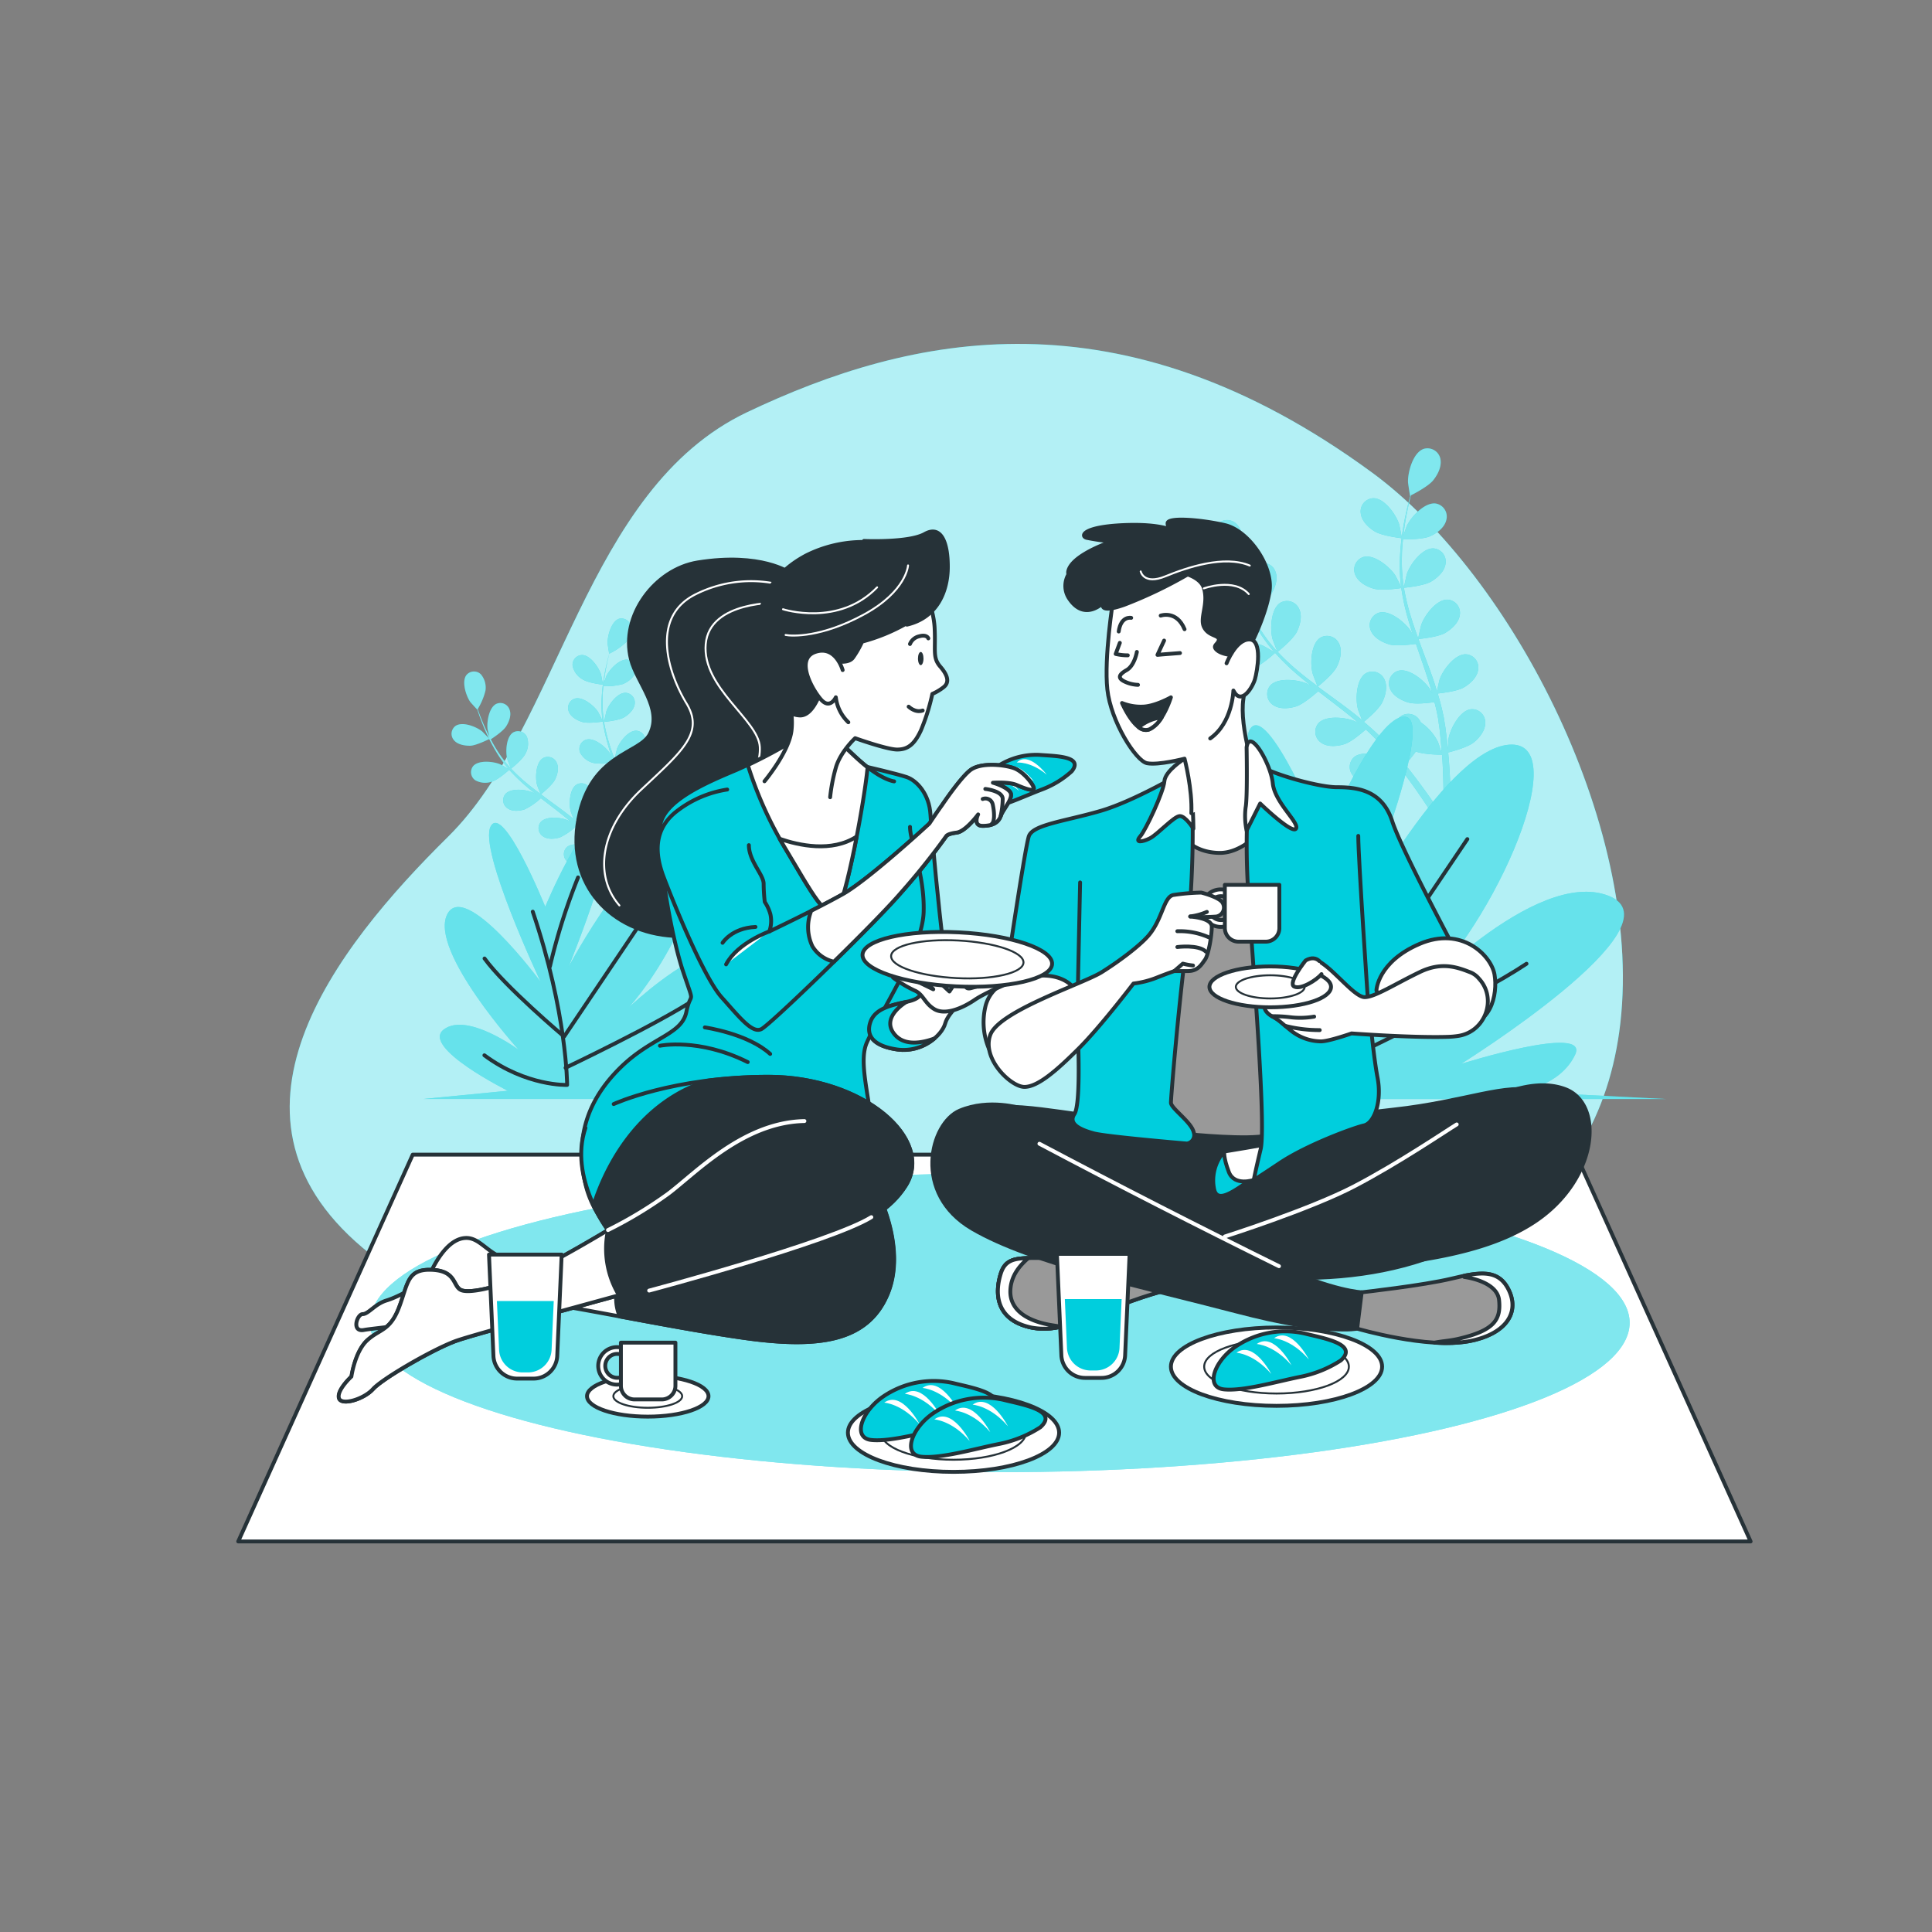 <svg xmlns="http://www.w3.org/2000/svg" xmlns:xlink="http://www.w3.org/1999/xlink" viewBox="0 0 500 500"><rect x="0" y="0" width="500" height="500" fill="#808080" stroke="none"/><defs><clipPath id="freepik--clip-path--inject-49"><path d="M305.38,293.31s13.52,1.47,20.28.88,12.34-2.06,14.4-3.82-.3-72.58-.3-76.4-6.46-10.28-10.28-13.22-18.22-4.7-25.27,1.17-8.52,23.81-8.52,44.67-3.23,40.84-1.47,43.19S305.38,293.31,305.38,293.31Z" style="fill:#fff;stroke:#263238;stroke-linecap:round;stroke-linejoin:round"></path></clipPath><clipPath id="freepik--clip-path-2--inject-49"><path d="M277.47,325.34c-11.75.88-16.75-1.47-18.51,4.41s-.59,12,7.93,13.81S283.58,339.41,298,335c2.81-.86,5.12-1.46,7.18-1.9-2.65-3.26-3.65-8.05-4-10.51C291.73,324.19,283.89,324.86,277.47,325.34Z" style="fill:#fff;stroke:#263238;stroke-linecap:round;stroke-linejoin:round"></path></clipPath><clipPath id="freepik--clip-path-3--inject-49"><path d="M352.4,334.45s15.87-1.77,23.21-3.53,12.34-2.64,15,3.23-1.18,11.17-10.29,12.93c-10.92,2.12-29.09-3.23-29.09-3.23Z" style="fill:#fff;stroke:#263238;stroke-linecap:round;stroke-linejoin:round"></path></clipPath></defs><g id="freepik--background-simple--inject-49"><path d="M419.05,267.13c7.2-51.59-27.7-118.22-63.88-144.77-65.32-47.94-119.59-35.74-161.8-15.69S145.14,187.73,116,216.5s-64.31,73.22-20.1,108.09,98.49,7.84,144.72,3.48S348.13,339.41,381.3,322C404.46,309.8,415.86,289.93,419.05,267.13Z" style="fill:#00CEDD"></path><path d="M419.05,267.13c7.2-51.59-27.7-118.22-63.88-144.77-65.32-47.94-119.59-35.74-161.8-15.69S145.14,187.73,116,216.5s-64.31,73.22-20.1,108.09,98.49,7.84,144.72,3.48S348.13,339.41,381.3,322C404.46,309.8,415.86,289.93,419.05,267.13Z" style="fill:#fff;opacity:0.7"></path></g><g id="freepik--Blanket--inject-49"><polygon points="453.06 398.93 61.65 398.93 106.81 298.82 407.9 298.82 453.06 398.93" style="fill:#fff;stroke:#263238;stroke-linecap:round;stroke-linejoin:round"></polygon></g><g id="freepik--Shadow--inject-49"><ellipse cx="258.76" cy="342.33" rx="162.99" ry="38.67" style="fill:#00CEDD"></ellipse><ellipse cx="258.76" cy="342.33" rx="162.99" ry="38.67" style="fill:#fff;opacity:0.5"></ellipse></g><g id="freepik--Plants--inject-49"><path d="M362.8,139.29c.05,0-.64-3.43-.71-3.64-.79-2.45-3.76-6.72-6.65-6.71a3.41,3.41,0,0,0-3.28,3.88c.21,2,2,3.75,3.67,4.74C357.77,138.73,362.8,139.29,362.8,139.29Z" style="fill:#00CEDD"></path><path d="M368.39,116.19c-2.72,1-4.07,6-4,8.57,0,.23.52,3.69.57,3.67l0,0c-.22.79-.45,1.64-.67,2.58-.41,1.72-.86,3.68-1.2,5.85a60.08,60.08,0,0,0-.76,7,45.09,45.09,0,0,0,.26,7.9.36.36,0,0,1,0,.1c-.35-.77-1.42-2.88-1.52-3-1.41-2.15-5.41-5.48-8.19-4.72a3.42,3.42,0,0,0-2.14,4.61c.74,1.9,2.95,3.08,4.8,3.61,2.09.59,6.74-.11,7.11-.17a59.79,59.79,0,0,0,1.71,7.88c.43,1.51.9,3,1.4,4.52-.33-.66-.63-1.24-.68-1.32-1.41-2.15-5.41-5.48-8.19-4.71a3.41,3.41,0,0,0-2.14,4.6c.74,1.9,3,3.09,4.8,3.61s5.85,0,6.9-.13c.2.57.39,1.15.59,1.72.95,2.76,1.91,5.5,2.77,8.22.31,1,.57,1.92.84,2.87-.29-.58-.54-1.06-.59-1.13-1.41-2.16-5.41-5.49-8.19-4.72a3.42,3.42,0,0,0-2.14,4.61c.74,1.89,2.95,3.08,4.8,3.61s5.46.06,6.71-.11c.25,1,.5,2,.69,2.94.12.66.27,1.29.35,2s.19,1.32.28,2c.13,1.26.27,2.56.37,3.8.07.85.13,1.67.18,2.5-.29-1-.9-2.83-1-3a13.27,13.27,0,0,0-4.41-5,4.28,4.28,0,0,0-.37-.66,3.42,3.42,0,0,0-5-.78c-2.18,1.88-1.64,7.06-.63,9.43.06.14.87,1.58,1.4,2.49-.4-.49-.77-1-1.18-1.45-.8-1-1.63-1.94-2.51-3l-1.36-1.47c-.44-.5-1-1-1.45-1.46-1.16-1.11-2.38-2.19-3.64-3.24.86-.7,3.87-3.25,4.74-5s1.48-4.15.58-6a3.43,3.43,0,0,0-4.85-1.53c-2.44,1.53-2.68,6.73-2,9.22,0,.16.7,1.9,1.07,2.85-.76-.63-1.51-1.26-2.3-1.87-2.28-1.77-4.64-3.48-7-5.2-.72-.52-1.43-1.06-2.15-1.59.31-.24,3.95-3.19,4.92-5.12.86-1.72,1.48-4.15.58-6a3.42,3.42,0,0,0-4.84-1.53c-2.44,1.53-2.69,6.73-2,9.22,0,.19,1,2.69,1.26,3.32-1.57-1.17-3.12-2.35-4.61-3.58a60.4,60.4,0,0,1-5.7-5.31c.14-.11,3.95-3.17,4.95-5.15.86-1.72,1.48-4.15.58-6a3.42,3.42,0,0,0-4.84-1.54c-2.45,1.53-2.69,6.73-2.06,9.22,0,.17.76,2.08,1.13,3l-.14.09A43.85,43.85,0,0,1,325.6,162c-.77-1.21-1.43-2.42-2.06-3.61.77-.5,4.26-2.8,5.35-4.49s1.93-4,1.23-5.87a3.41,3.41,0,0,0-4.64-2.06c-2.6,1.25-3.41,6.39-3.05,8.94,0,.14.37,1.53.64,2.54-.27-.54-.57-1.1-.82-1.62-.95-2-1.69-3.82-2.34-5.47-.36-.94-.67-1.8-1-2.61.5-.88,2.47-4.45,2.66-6.41s-.12-4.41-1.61-5.78a3.42,3.42,0,0,0-5.07.31c-1.73,2.31-.08,7.24,1.41,9.34.12.19,2.46,2.79,2.49,2.75l0-.06c.26.78.54,1.62.86,2.52.62,1.67,1.33,3.55,2.23,5.54a64.16,64.16,0,0,0,3.24,6.29,44.51,44.51,0,0,0,4.59,6.45l.06.06c-.72-.44-2.77-1.61-2.94-1.68-2.36-1-7.53-1.59-9.43.58a3.41,3.41,0,0,0,.76,5c1.66,1.18,4.16,1,6,.37,2.07-.66,5.56-3.81,5.84-4.06a59.12,59.12,0,0,0,5.77,5.62c1.19,1,2.42,2,3.66,3-.63-.36-1.2-.68-1.29-.72-2.37-1-7.53-1.59-9.43.58a3.42,3.42,0,0,0,.76,5c1.66,1.17,4.15.94,6,.36s4.89-3.22,5.68-3.92l1.44,1.11c2.32,1.78,4.63,3.53,6.85,5.33.78.63,1.53,1.28,2.28,1.93-.56-.32-1-.59-1.12-.62-2.36-1-7.53-1.59-9.43.58a3.41,3.41,0,0,0,.76,5c1.66,1.18,4.16.95,6,.37s4.6-3,5.54-3.8c.75.69,1.5,1.38,2.19,2.08.47.49,1,.92,1.38,1.44l1.32,1.49c.81,1,1.64,2,2.4,3,.54.68,1,1.33,1.53,2-.77-.64-2.3-1.86-2.44-2-2.19-1.36-7.21-2.71-9.41-.85a3.41,3.41,0,0,0,0,5.08c1.47,1.41,4,1.56,5.87,1.27,2.09-.33,5.88-2.8,6.35-3.11.83,1.09,1.62,2.16,2.35,3.17,2.55,3.53,4.54,6.56,5.9,8.69l.14.22,1.76-.85c-.09-.14-.18-.28-.28-.42-1.42-2.14-3.49-5.15-6.14-8.65-.84-1.11-1.75-2.28-2.7-3.47a40.38,40.38,0,0,0,2.74-3.39c2,.8,6.24.83,6.78.83.09,1.36.17,2.69.22,3.94.18,4.35.17,8,.12,10.5v.3l1.94-.94c0-2.52-.1-5.92-.36-10-.08-1.38-.2-2.86-.34-4.38.54-.13,4.93-1.26,6.59-2.58,1.5-1.2,3.08-3.15,3-5.18a3.4,3.4,0,0,0-3.75-3.42c-2.86.36-5.26,5-5.73,7.51,0,.15-.15,1.8-.21,2.85-.05-.62-.1-1.22-.17-1.86-.13-1.26-.29-2.52-.46-3.87-.11-.64-.22-1.3-.32-2s-.28-1.34-.41-2c-.35-1.57-.78-3.14-1.24-4.71,1.1-.12,5-.58,6.69-1.54s3.52-2.64,3.77-4.66a3.41,3.41,0,0,0-3.19-3.95c-2.88-.07-6,4.13-6.8,6.56-.05.15-.46,2-.67,3-.29-.94-.57-1.89-.89-2.83-.93-2.73-2-5.46-3-8.19-.31-.83-.61-1.67-.91-2.51.39,0,5.05-.48,6.93-1.56,1.67-1,3.52-2.64,3.78-4.66a3.41,3.41,0,0,0-3.19-3.95c-2.89-.07-6,4.13-6.8,6.56-.07.18-.66,2.79-.78,3.46-.66-1.84-1.31-3.68-1.87-5.53a59.43,59.43,0,0,1-1.83-7.57c.18,0,5-.46,7-1.57,1.67-1,3.53-2.64,3.78-4.66a3.41,3.41,0,0,0-3.19-3.95c-2.88-.07-6,4.13-6.8,6.56-.06.16-.51,2.14-.7,3.09h-.17a43.79,43.79,0,0,1-.43-7.83c0-1.44.14-2.81.27-4.15.92,0,5.1,0,6.94-.79s3.79-2.24,4.27-4.22a3.42,3.42,0,0,0-2.74-4.28c-2.86-.38-6.37,3.45-7.48,5.78-.06.12-.53,1.47-.86,2.46.07-.6.13-1.22.21-1.8.29-2.16.69-4.12,1.06-5.85.22-1,.43-1.87.64-2.7.91-.46,4.52-2.35,5.76-3.88s2.34-3.74,1.85-5.71A3.41,3.41,0,0,0,368.39,116.19Z" style="fill:#00CEDD"></path><path d="M316.26,160.64c2.25-.09,6.76-2.4,6.76-2.4s-2.42-2.51-2.6-2.65c-2-1.6-6.85-3.52-9.25-1.93a3.42,3.42,0,0,0-.59,5.05C311.87,160.28,314.34,160.72,316.26,160.64Z" style="fill:#00CEDD"></path><g style="opacity:0.5"><path d="M362.8,139.29c.05,0-.64-3.43-.71-3.64-.79-2.45-3.76-6.72-6.65-6.71a3.41,3.41,0,0,0-3.28,3.88c.21,2,2,3.75,3.67,4.74C357.77,138.73,362.8,139.29,362.8,139.29Z" style="fill:#fff"></path><path d="M368.39,116.19c-2.72,1-4.07,6-4,8.57,0,.23.52,3.69.57,3.67l0,0c-.22.79-.45,1.64-.67,2.58-.41,1.72-.86,3.68-1.2,5.85a60.08,60.08,0,0,0-.76,7,45.09,45.09,0,0,0,.26,7.9.36.36,0,0,1,0,.1c-.35-.77-1.42-2.88-1.52-3-1.41-2.15-5.41-5.48-8.19-4.72a3.42,3.42,0,0,0-2.14,4.61c.74,1.9,2.95,3.08,4.8,3.61,2.09.59,6.74-.11,7.11-.17a59.79,59.79,0,0,0,1.71,7.88c.43,1.51.9,3,1.4,4.52-.33-.66-.63-1.24-.68-1.32-1.41-2.15-5.41-5.48-8.19-4.71a3.41,3.41,0,0,0-2.14,4.6c.74,1.9,3,3.09,4.8,3.61s5.85,0,6.9-.13c.2.57.39,1.15.59,1.72.95,2.76,1.91,5.5,2.77,8.22.31,1,.57,1.92.84,2.87-.29-.58-.54-1.06-.59-1.13-1.41-2.16-5.41-5.49-8.19-4.72a3.42,3.42,0,0,0-2.14,4.61c.74,1.89,2.95,3.08,4.8,3.61s5.46.06,6.71-.11c.25,1,.5,2,.69,2.94.12.66.27,1.29.35,2s.19,1.32.28,2c.13,1.26.27,2.56.37,3.8.07.85.13,1.67.18,2.5-.29-1-.9-2.83-1-3a13.27,13.27,0,0,0-4.41-5,4.28,4.28,0,0,0-.37-.66,3.42,3.42,0,0,0-5-.78c-2.18,1.88-1.64,7.06-.63,9.43.06.14.87,1.58,1.4,2.49-.4-.49-.77-1-1.18-1.45-.8-1-1.63-1.94-2.51-3l-1.36-1.47c-.44-.5-1-1-1.45-1.46-1.16-1.11-2.38-2.19-3.64-3.24.86-.7,3.87-3.25,4.74-5s1.48-4.15.58-6a3.43,3.43,0,0,0-4.85-1.53c-2.44,1.53-2.68,6.73-2,9.22,0,.16.7,1.9,1.07,2.85-.76-.63-1.51-1.26-2.3-1.87-2.28-1.77-4.64-3.48-7-5.2-.72-.52-1.43-1.06-2.15-1.59.31-.24,3.95-3.19,4.92-5.12.86-1.72,1.48-4.15.58-6a3.42,3.42,0,0,0-4.84-1.53c-2.44,1.53-2.69,6.73-2,9.22,0,.19,1,2.69,1.26,3.32-1.57-1.17-3.12-2.35-4.61-3.58a60.4,60.4,0,0,1-5.7-5.31c.14-.11,3.95-3.17,4.95-5.15.86-1.72,1.48-4.15.58-6a3.42,3.42,0,0,0-4.84-1.54c-2.45,1.53-2.69,6.73-2.06,9.22,0,.17.76,2.08,1.13,3l-.14.09A43.85,43.85,0,0,1,325.6,162c-.77-1.21-1.43-2.42-2.06-3.61.77-.5,4.26-2.8,5.35-4.49s1.93-4,1.23-5.87a3.41,3.41,0,0,0-4.64-2.06c-2.6,1.25-3.41,6.39-3.05,8.94,0,.14.37,1.53.64,2.54-.27-.54-.57-1.1-.82-1.62-.95-2-1.69-3.82-2.34-5.47-.36-.94-.67-1.8-1-2.61.5-.88,2.47-4.45,2.66-6.41s-.12-4.41-1.61-5.78a3.42,3.42,0,0,0-5.07.31c-1.73,2.31-.08,7.24,1.41,9.34.12.19,2.46,2.79,2.49,2.75l0-.06c.26.78.54,1.62.86,2.52.62,1.67,1.33,3.55,2.23,5.54a64.16,64.16,0,0,0,3.24,6.29,44.51,44.51,0,0,0,4.59,6.45l.06.06c-.72-.44-2.77-1.61-2.94-1.68-2.36-1-7.53-1.59-9.43.58a3.41,3.41,0,0,0,.76,5c1.66,1.18,4.16,1,6,.37,2.07-.66,5.56-3.81,5.84-4.06a59.12,59.12,0,0,0,5.77,5.62c1.19,1,2.42,2,3.66,3-.63-.36-1.2-.68-1.29-.72-2.37-1-7.53-1.59-9.43.58a3.42,3.42,0,0,0,.76,5c1.66,1.17,4.15.94,6,.36s4.89-3.22,5.68-3.92l1.44,1.11c2.32,1.78,4.63,3.53,6.85,5.33.78.63,1.53,1.28,2.28,1.93-.56-.32-1-.59-1.12-.62-2.36-1-7.53-1.59-9.43.58a3.41,3.41,0,0,0,.76,5c1.66,1.18,4.16.95,6,.37s4.6-3,5.54-3.8c.75.69,1.5,1.38,2.19,2.08.47.49,1,.92,1.38,1.44l1.32,1.49c.81,1,1.64,2,2.4,3,.54.68,1,1.33,1.53,2-.77-.64-2.3-1.86-2.44-2-2.19-1.36-7.21-2.71-9.41-.85a3.41,3.41,0,0,0,0,5.08c1.47,1.41,4,1.56,5.87,1.27,2.09-.33,5.88-2.8,6.35-3.11.83,1.09,1.62,2.16,2.35,3.17,2.55,3.53,4.54,6.56,5.9,8.69l.14.22,1.76-.85c-.09-.14-.18-.28-.28-.42-1.42-2.14-3.49-5.15-6.14-8.65-.84-1.11-1.75-2.28-2.7-3.47a40.38,40.38,0,0,0,2.74-3.39c2,.8,6.24.83,6.78.83.09,1.36.17,2.69.22,3.94.18,4.35.17,8,.12,10.5v.3l1.94-.94c0-2.52-.1-5.92-.36-10-.08-1.38-.2-2.86-.34-4.38.54-.13,4.93-1.26,6.59-2.58,1.5-1.2,3.08-3.15,3-5.18a3.4,3.4,0,0,0-3.75-3.42c-2.86.36-5.26,5-5.73,7.51,0,.15-.15,1.8-.21,2.85-.05-.62-.1-1.22-.17-1.86-.13-1.26-.29-2.52-.46-3.87-.11-.64-.22-1.3-.32-2s-.28-1.34-.41-2c-.35-1.57-.78-3.14-1.24-4.71,1.1-.12,5-.58,6.69-1.54s3.52-2.64,3.77-4.66a3.41,3.41,0,0,0-3.19-3.95c-2.88-.07-6,4.13-6.8,6.56-.05.15-.46,2-.67,3-.29-.94-.57-1.89-.89-2.83-.93-2.73-2-5.46-3-8.19-.31-.83-.61-1.67-.91-2.51.39,0,5.05-.48,6.93-1.56,1.67-1,3.52-2.64,3.78-4.66a3.41,3.41,0,0,0-3.19-3.95c-2.89-.07-6,4.13-6.8,6.56-.07.18-.66,2.79-.78,3.46-.66-1.84-1.31-3.68-1.87-5.53a59.43,59.43,0,0,1-1.83-7.57c.18,0,5-.46,7-1.57,1.67-1,3.53-2.64,3.78-4.66a3.41,3.41,0,0,0-3.19-3.95c-2.88-.07-6,4.13-6.8,6.56-.06.16-.51,2.14-.7,3.09h-.17a43.79,43.79,0,0,1-.43-7.83c0-1.44.14-2.81.27-4.15.92,0,5.1,0,6.94-.79s3.79-2.24,4.27-4.22a3.42,3.42,0,0,0-2.74-4.28c-2.86-.38-6.37,3.45-7.48,5.78-.06.12-.53,1.47-.86,2.46.07-.6.13-1.22.21-1.8.29-2.16.69-4.12,1.06-5.85.22-1,.43-1.87.64-2.7.91-.46,4.52-2.35,5.76-3.88s2.34-3.74,1.85-5.71A3.41,3.41,0,0,0,368.39,116.19Z" style="fill:#fff"></path><path d="M316.26,160.64c2.25-.09,6.76-2.4,6.76-2.4s-2.42-2.51-2.6-2.65c-2-1.6-6.85-3.52-9.25-1.93a3.42,3.42,0,0,0-.59,5.05C311.87,160.28,314.34,160.72,316.26,160.64Z" style="fill:#fff"></path></g><path d="M342.57,217.06s13.67-33,21.33-31.52-13.13,52.54-13.13,52.54,24.06-45.38,40.47-45.38-6,50.16-26.8,66.88c0,0,32.81-35.35,51.95-27.71s-38.28,43.47-38.28,43.47,33.36-10.51,29.53-2.39-14.22,9.56-14.22,9.56l37.73,1.91H299.92l29.53-2.87S298.82,266.27,307,260.06s26.24,7.16,26.24,7.16-31.16-34.39-25.15-47.29,32.81,23.41,32.81,23.41-21.87-46.34-17.5-54.46S342.57,217.06,342.57,217.06Z" style="fill:#00CEDD"></path><path d="M342.57,217.06s13.67-33,21.33-31.52-13.13,52.54-13.13,52.54,24.06-45.38,40.47-45.38-6,50.16-26.8,66.88c0,0,32.81-35.35,51.95-27.71s-38.28,43.47-38.28,43.47,33.36-10.51,29.53-2.39-14.22,9.56-14.22,9.56l37.73,1.91H299.92l29.53-2.87S298.82,266.27,307,260.06s26.24,7.16,26.24,7.16-31.16-34.39-25.15-47.29,32.81,23.41,32.81,23.41-21.87-46.34-17.5-54.46S342.57,217.06,342.57,217.06Z" style="fill:#fff;opacity:0.4"></path><path d="M338.2,218.8c12,35.54,12,60.7,12,60.7s-14.22.54-29-10.39" style="fill:none;stroke:#263238;stroke-linecap:round;stroke-linejoin:round"></path><path d="M344.21,237.94a212.73,212.73,0,0,1,9.84-31.17" style="fill:none;stroke:#263238;stroke-linecap:round;stroke-linejoin:round"></path><path d="M379.75,217.16l-30.62,45.39s-20.78-17.5-27.89-27.34" style="fill:none;stroke:#263238;stroke-linecap:round;stroke-linejoin:round"></path><path d="M349.68,273.48s32.26-15.31,45.38-24.06" style="fill:none;stroke:#263238;stroke-linecap:round;stroke-linejoin:round"></path><path d="M156.06,177.21s-.47-2.54-.52-2.69c-.59-1.81-2.79-5-4.92-5a2.52,2.52,0,0,0-2.42,2.86,5.3,5.3,0,0,0,2.71,3.51C152.34,176.79,156.06,177.2,156.06,177.21Z" style="fill:#00CEDD"></path><path d="M160.19,160.14c-2,.72-3,4.43-2.94,6.33,0,.17.38,2.73.42,2.71l0,0c-.16.58-.33,1.21-.5,1.9-.3,1.28-.63,2.73-.88,4.32a44,44,0,0,0-.57,5.2,33.1,33.1,0,0,0,.2,5.84s0,.05,0,.07c-.26-.57-1.05-2.13-1.12-2.24-1-1.59-4-4.05-6-3.48a2.52,2.52,0,0,0-1.58,3.4c.54,1.4,2.18,2.28,3.54,2.67,1.54.44,5-.08,5.25-.13a45.62,45.62,0,0,0,1.27,5.82c.31,1.12.66,2.23,1,3.34-.24-.48-.46-.91-.5-1-1-1.59-4-4.05-6.05-3.48a2.52,2.52,0,0,0-1.58,3.4,5.31,5.31,0,0,0,3.54,2.67,17,17,0,0,0,5.11-.1c.14.42.28.85.43,1.27.7,2,1.41,4.06,2.05,6.07.22.71.42,1.42.62,2.12-.22-.43-.41-.78-.44-.84-1-1.59-4-4-6.05-3.48a2.52,2.52,0,0,0-1.58,3.4c.54,1.4,2.18,2.28,3.54,2.67a15.92,15.92,0,0,0,5-.08c.19.73.37,1.46.51,2.17.09.49.2,1,.26,1.45l.21,1.46c.09.93.2,1.89.27,2.8,0,.63.09,1.24.14,1.85-.22-.71-.67-2.09-.72-2.2a9.86,9.86,0,0,0-3.26-3.71,3.43,3.43,0,0,0-.28-.49,2.51,2.51,0,0,0-3.7-.57c-1.62,1.39-1.21,5.21-.47,7,0,.1.64,1.17,1,1.84-.29-.36-.56-.71-.86-1.07-.6-.73-1.21-1.43-1.86-2.2-.33-.35-.67-.71-1-1.08s-.72-.71-1.08-1.08c-.85-.82-1.75-1.61-2.68-2.39a16.76,16.76,0,0,0,3.49-3.67c.64-1.27,1.1-3.07.43-4.42a2.51,2.51,0,0,0-3.57-1.13c-1.81,1.13-2,5-1.52,6.81,0,.12.51,1.4.79,2.1-.56-.46-1.12-.93-1.7-1.38-1.69-1.3-3.43-2.56-5.17-3.83L140,205.56c.23-.18,2.92-2.36,3.63-3.79.64-1.27,1.1-3.06.43-4.41a2.51,2.51,0,0,0-3.57-1.13c-1.81,1.13-2,5-1.52,6.81,0,.14.73,2,.93,2.45-1.16-.86-2.31-1.74-3.4-2.64a45.37,45.37,0,0,1-4.22-3.92c.11-.09,2.93-2.35,3.66-3.81a5.28,5.28,0,0,0,.43-4.41,2.53,2.53,0,0,0-3.58-1.14c-1.8,1.13-2,5-1.52,6.82,0,.12.57,1.53.83,2.19l-.1.07a33.12,33.12,0,0,1-3.46-4.65c-.57-.9-1.06-1.79-1.52-2.67.57-.37,3.15-2.07,3.95-3.32s1.43-2.92.91-4.34a2.52,2.52,0,0,0-3.43-1.51c-1.92.92-2.52,4.72-2.26,6.6,0,.1.28,1.13.48,1.87-.2-.4-.42-.81-.6-1.19-.71-1.45-1.26-2.82-1.74-4-.26-.7-.49-1.33-.7-1.93a16.86,16.86,0,0,0,2-4.74,5.32,5.32,0,0,0-1.19-4.27,2.54,2.54,0,0,0-3.75.23c-1.27,1.71-.06,5.36,1,6.91.1.13,1.83,2.06,1.85,2l0,0c.19.58.39,1.2.63,1.87.46,1.23,1,2.61,1.65,4.09a44.92,44.92,0,0,0,2.4,4.64,31.74,31.74,0,0,0,3.38,4.76l.05.05c-.53-.32-2.05-1.19-2.17-1.24-1.75-.75-5.57-1.18-7,.43a2.52,2.52,0,0,0,.56,3.71,5.27,5.27,0,0,0,4.43.27c1.52-.49,4.1-2.81,4.31-3a45.29,45.29,0,0,0,4.26,4.15c.88.76,1.79,1.49,2.71,2.22-.47-.27-.89-.51-.95-.53-1.75-.75-5.57-1.18-7,.43a2.52,2.52,0,0,0,.56,3.71c1.22.87,3.07.7,4.42.27a16.65,16.65,0,0,0,4.2-2.9l1.07.82c1.7,1.31,3.42,2.61,5.06,3.94.57.46,1.13.95,1.68,1.42-.42-.23-.77-.43-.83-.45-1.74-.76-5.56-1.18-7,.43a2.51,2.51,0,0,0,.56,3.71c1.22.87,3.07.7,4.42.27a16.19,16.19,0,0,0,4.1-2.81c.55.51,1.1,1,1.62,1.53.34.37.69.69,1,1.07l1,1.1c.59.73,1.21,1.47,1.77,2.19.4.5.76,1,1.13,1.46-.57-.47-1.7-1.37-1.8-1.43-1.62-1-5.33-2-7-.63a2.53,2.53,0,0,0,0,3.75,5.27,5.27,0,0,0,4.34.94c1.54-.24,4.34-2.07,4.69-2.3.61.81,1.2,1.6,1.74,2.35,1.88,2.6,3.35,4.84,4.35,6.42l.11.16,1.3-.63a3.37,3.37,0,0,0-.21-.31c-1.05-1.58-2.58-3.81-4.54-6.39-.61-.82-1.29-1.68-2-2.56a27.7,27.7,0,0,0,2-2.51,18.31,18.31,0,0,0,5,.61c.06,1,.12,2,.15,2.92.14,3.2.13,5.88.1,7.75a1.7,1.7,0,0,0,0,.22l1.43-.69c0-1.86-.07-4.38-.26-7.35-.06-1-.15-2.11-.25-3.24.4-.09,3.64-.93,4.86-1.9s2.28-2.33,2.24-3.83a2.52,2.52,0,0,0-2.77-2.53c-2.11.27-3.89,3.68-4.23,5.55,0,.11-.11,1.33-.16,2.1,0-.45-.08-.9-.13-1.37-.09-.93-.21-1.86-.34-2.85-.08-.48-.15-1-.23-1.46s-.21-1-.31-1.49c-.25-1.16-.57-2.32-.91-3.48a16.5,16.5,0,0,0,4.94-1.13,5.29,5.29,0,0,0,2.79-3.45,2.52,2.52,0,0,0-2.36-2.92c-2.13,0-4.39,3.05-5,4.85,0,.11-.35,1.45-.5,2.19-.21-.7-.42-1.39-.66-2.09-.68-2-1.44-4-2.19-6.05-.23-.62-.45-1.24-.67-1.85.29,0,3.73-.36,5.12-1.16,1.23-.71,2.6-2,2.79-3.44a2.52,2.52,0,0,0-2.36-2.92c-2.13,0-4.4,3.05-5,4.84,0,.14-.49,2.07-.57,2.56-.49-1.36-1-2.72-1.39-4.08a45.05,45.05,0,0,1-1.35-5.6c.14,0,3.73-.34,5.15-1.15,1.23-.71,2.61-2,2.79-3.45a2.52,2.52,0,0,0-2.35-2.92c-2.13-.05-4.4,3-5,4.85,0,.12-.37,1.58-.52,2.29h-.12a32.74,32.74,0,0,1-.32-5.78c0-1.06.1-2.08.2-3.07a17,17,0,0,0,5.13-.58c1.3-.57,2.8-1.66,3.15-3.12a2.52,2.52,0,0,0-2-3.16c-2.11-.28-4.71,2.55-5.53,4.27,0,.09-.39,1.09-.64,1.82.06-.44.1-.9.16-1.33.22-1.6.51-3,.78-4.33.17-.72.33-1.38.48-2a16.74,16.74,0,0,0,4.26-2.87,5.28,5.28,0,0,0,1.36-4.22A2.53,2.53,0,0,0,160.19,160.14Z" style="fill:#00CEDD"></path><path d="M121.68,193c1.66-.07,5-1.78,5-1.78s-1.79-1.85-1.92-1.95c-1.48-1.19-5-2.6-6.83-1.43a2.53,2.53,0,0,0-.44,3.73C118.43,192.71,120.26,193,121.68,193Z" style="fill:#00CEDD"></path><g style="opacity:0.5"><path d="M156.06,177.21s-.47-2.54-.52-2.69c-.59-1.81-2.79-5-4.92-5a2.52,2.52,0,0,0-2.42,2.86,5.3,5.3,0,0,0,2.71,3.51C152.34,176.79,156.06,177.2,156.06,177.21Z" style="fill:#fff"></path><path d="M160.19,160.14c-2,.72-3,4.43-2.94,6.33,0,.17.38,2.73.42,2.71l0,0c-.16.58-.33,1.21-.5,1.9-.3,1.28-.63,2.73-.88,4.32a44,44,0,0,0-.57,5.2,33.1,33.1,0,0,0,.2,5.84s0,.05,0,.07c-.26-.57-1.05-2.13-1.12-2.24-1-1.59-4-4.05-6-3.48a2.52,2.52,0,0,0-1.58,3.4c.54,1.4,2.18,2.28,3.54,2.67,1.54.44,5-.08,5.25-.13a45.62,45.62,0,0,0,1.27,5.82c.31,1.12.66,2.23,1,3.34-.24-.48-.46-.91-.5-1-1-1.59-4-4.05-6.05-3.48a2.52,2.52,0,0,0-1.58,3.4,5.31,5.31,0,0,0,3.54,2.67,17,17,0,0,0,5.11-.1c.14.42.28.85.43,1.27.7,2,1.41,4.06,2.05,6.07.22.71.42,1.42.62,2.12-.22-.43-.41-.78-.44-.84-1-1.59-4-4-6.05-3.48a2.52,2.52,0,0,0-1.58,3.4c.54,1.4,2.18,2.28,3.54,2.67a15.92,15.92,0,0,0,5-.08c.19.73.37,1.46.51,2.17.09.49.2,1,.26,1.45l.21,1.46c.09.93.2,1.89.27,2.8,0,.63.09,1.24.14,1.85-.22-.71-.67-2.09-.72-2.2a9.86,9.86,0,0,0-3.26-3.71,3.43,3.43,0,0,0-.28-.49,2.51,2.51,0,0,0-3.7-.57c-1.62,1.39-1.21,5.21-.47,7,0,.1.64,1.17,1,1.84-.29-.36-.56-.71-.86-1.07-.6-.73-1.21-1.43-1.86-2.2-.33-.35-.67-.71-1-1.08s-.72-.71-1.08-1.08c-.85-.82-1.75-1.61-2.68-2.39a16.76,16.76,0,0,0,3.49-3.67c.64-1.27,1.1-3.07.43-4.42a2.51,2.51,0,0,0-3.57-1.13c-1.81,1.13-2,5-1.52,6.81,0,.12.51,1.4.79,2.1-.56-.46-1.12-.93-1.7-1.38-1.69-1.3-3.43-2.56-5.17-3.83L140,205.56c.23-.18,2.92-2.36,3.63-3.79.64-1.27,1.1-3.06.43-4.41a2.51,2.51,0,0,0-3.57-1.13c-1.81,1.13-2,5-1.52,6.81,0,.14.73,2,.93,2.45-1.16-.86-2.31-1.74-3.4-2.64a45.37,45.37,0,0,1-4.22-3.92c.11-.09,2.93-2.35,3.66-3.81a5.28,5.28,0,0,0,.43-4.41,2.53,2.53,0,0,0-3.58-1.14c-1.8,1.13-2,5-1.52,6.82,0,.12.57,1.53.83,2.19l-.1.07a33.12,33.12,0,0,1-3.46-4.65c-.57-.9-1.06-1.79-1.52-2.67.57-.37,3.15-2.07,3.95-3.32s1.43-2.92.91-4.34a2.52,2.52,0,0,0-3.43-1.51c-1.92.92-2.52,4.72-2.26,6.6,0,.1.28,1.13.48,1.87-.2-.4-.42-.81-.6-1.19-.71-1.45-1.26-2.82-1.74-4-.26-.7-.49-1.33-.7-1.93a16.86,16.86,0,0,0,2-4.74,5.32,5.32,0,0,0-1.19-4.27,2.54,2.54,0,0,0-3.75.23c-1.27,1.71-.06,5.36,1,6.91.1.13,1.83,2.06,1.85,2l0,0c.19.58.39,1.2.63,1.87.46,1.23,1,2.61,1.65,4.09a44.92,44.92,0,0,0,2.4,4.64,31.74,31.74,0,0,0,3.38,4.76l.05.05c-.53-.32-2.05-1.19-2.17-1.24-1.75-.75-5.57-1.18-7,.43a2.52,2.52,0,0,0,.56,3.71,5.27,5.27,0,0,0,4.43.27c1.52-.49,4.1-2.81,4.31-3a45.29,45.29,0,0,0,4.26,4.15c.88.76,1.79,1.49,2.71,2.22-.47-.27-.89-.51-.95-.53-1.75-.75-5.57-1.18-7,.43a2.52,2.52,0,0,0,.56,3.71c1.22.87,3.07.7,4.42.27a16.65,16.65,0,0,0,4.2-2.9l1.07.82c1.7,1.31,3.42,2.61,5.06,3.94.57.46,1.13.95,1.68,1.42-.42-.23-.77-.43-.83-.45-1.74-.76-5.56-1.18-7,.43a2.51,2.51,0,0,0,.56,3.71c1.22.87,3.07.7,4.42.27a16.19,16.19,0,0,0,4.1-2.81c.55.51,1.1,1,1.62,1.53.34.37.69.69,1,1.07l1,1.1c.59.73,1.21,1.47,1.77,2.19.4.5.76,1,1.13,1.46-.57-.47-1.7-1.37-1.8-1.43-1.62-1-5.33-2-7-.63a2.53,2.53,0,0,0,0,3.75,5.27,5.27,0,0,0,4.34.94c1.54-.24,4.34-2.07,4.69-2.3.61.81,1.2,1.6,1.74,2.35,1.88,2.6,3.35,4.84,4.35,6.42l.11.16,1.3-.63a3.37,3.37,0,0,0-.21-.31c-1.05-1.58-2.58-3.81-4.54-6.39-.61-.82-1.29-1.68-2-2.56a27.7,27.7,0,0,0,2-2.51,18.31,18.31,0,0,0,5,.61c.06,1,.12,2,.15,2.92.14,3.2.13,5.88.1,7.75a1.7,1.7,0,0,0,0,.22l1.43-.69c0-1.86-.07-4.38-.26-7.35-.06-1-.15-2.11-.25-3.24.4-.09,3.64-.93,4.86-1.9s2.28-2.33,2.24-3.83a2.52,2.52,0,0,0-2.77-2.53c-2.11.27-3.89,3.68-4.23,5.55,0,.11-.11,1.33-.16,2.1,0-.45-.08-.9-.13-1.37-.09-.93-.21-1.86-.34-2.85-.08-.48-.15-1-.23-1.46s-.21-1-.31-1.49c-.25-1.16-.57-2.32-.91-3.48a16.5,16.5,0,0,0,4.94-1.13,5.29,5.29,0,0,0,2.79-3.45,2.52,2.52,0,0,0-2.36-2.92c-2.13,0-4.39,3.05-5,4.85,0,.11-.35,1.45-.5,2.19-.21-.7-.42-1.39-.66-2.09-.68-2-1.44-4-2.19-6.05-.23-.62-.45-1.24-.67-1.85.29,0,3.73-.36,5.12-1.16,1.23-.71,2.6-2,2.79-3.44a2.52,2.52,0,0,0-2.36-2.92c-2.13,0-4.4,3.05-5,4.84,0,.14-.49,2.07-.57,2.56-.49-1.36-1-2.72-1.39-4.08a45.05,45.05,0,0,1-1.35-5.6c.14,0,3.73-.34,5.15-1.15,1.23-.71,2.61-2,2.79-3.45a2.52,2.52,0,0,0-2.35-2.92c-2.13-.05-4.4,3-5,4.85,0,.12-.37,1.58-.52,2.29h-.12a32.74,32.74,0,0,1-.32-5.78c0-1.06.1-2.08.2-3.07a17,17,0,0,0,5.13-.58c1.3-.57,2.8-1.66,3.15-3.12a2.52,2.52,0,0,0-2-3.16c-2.11-.28-4.71,2.55-5.53,4.27,0,.09-.39,1.09-.64,1.82.06-.44.1-.9.16-1.33.22-1.6.51-3,.78-4.33.17-.72.33-1.38.48-2a16.74,16.74,0,0,0,4.26-2.87,5.28,5.28,0,0,0,1.36-4.22A2.53,2.53,0,0,0,160.19,160.14Z" style="fill:#fff"></path><path d="M121.68,193c1.66-.07,5-1.78,5-1.78s-1.79-1.85-1.92-1.95c-1.48-1.19-5-2.6-6.83-1.43a2.53,2.53,0,0,0-.44,3.73C118.43,192.71,120.26,193,121.68,193Z" style="fill:#fff"></path></g><path d="M141.11,234.66s10.1-24.35,15.76-23.29-9.7,38.82-9.7,38.82,17.78-33.53,29.9-33.53-4.45,37.06-19.8,49.41c0,0,24.24-26.12,38.38-20.47s-28.28,32.11-28.28,32.11S192,270,189.19,276,178.68,283,178.68,283l27.88,1.41H109.61l21.81-2.12S108.8,271,114.86,266.42s19.39,5.29,19.39,5.29-23-25.4-18.58-34.93,24.23,17.29,24.23,17.29S123.74,219.84,127,213.84,141.11,234.66,141.11,234.66Z" style="fill:#00CEDD"></path><path d="M141.11,234.66s10.1-24.35,15.76-23.29-9.7,38.82-9.7,38.82,17.78-33.53,29.9-33.53-4.45,37.06-19.8,49.41c0,0,24.24-26.12,38.38-20.47s-28.28,32.11-28.28,32.11S192,270,189.19,276,178.68,283,178.68,283l27.88,1.41H109.61l21.81-2.12S108.8,271,114.86,266.42s19.39,5.29,19.39,5.29-23-25.4-18.58-34.93,24.23,17.29,24.23,17.29S123.74,219.84,127,213.84,141.11,234.66,141.11,234.66Z" style="fill:#fff;opacity:0.4"></path><path d="M137.88,235.94c8.89,26.26,8.89,44.84,8.89,44.84s-10.5.41-21.41-7.67" style="fill:none;stroke:#263238;stroke-linecap:round;stroke-linejoin:round"></path><path d="M142.33,250.08a157.5,157.5,0,0,1,7.27-23" style="fill:none;stroke:#263238;stroke-linecap:round;stroke-linejoin:round"></path><path d="M168.58,234.73,146,268.26s-15.35-12.93-20.6-20.2" style="fill:none;stroke:#263238;stroke-linecap:round;stroke-linejoin:round"></path><path d="M146.37,276.34S170.2,265,179.9,258.57" style="fill:none;stroke:#263238;stroke-linecap:round;stroke-linejoin:round"></path></g><g id="freepik--character-2--inject-49"><path d="M340.06,290.37s-22,1.18-34.09.88-18.51-1.76-31.44-3.52S245.15,283.61,244,298.3s8.23,16.17,42.61,25,65.53,11.46,92-1.47,27.62-37,19.39-39.37-18.51,2.64-37.31,4.7S340.06,290.37,340.06,290.37Z" style="fill:#263238;stroke:#263238;stroke-linecap:round;stroke-linejoin:round"></path><path d="M305.38,293.31s13.52,1.47,20.28.88,12.34-2.06,14.4-3.82-.3-72.58-.3-76.4-6.46-10.28-10.28-13.22-18.22-4.7-25.27,1.17-8.52,23.81-8.52,44.67-3.23,40.84-1.47,43.19S305.38,293.31,305.38,293.31Z" style="fill:#fff"></path><g style="clip-path:url(#freepik--clip-path--inject-49)"><path d="M305.38,293.31s13.52,1.47,20.28.88,12.34-2.06,14.4-3.82-.3-72.58-.3-76.4-6.46-10.28-10.28-13.22-18.22-4.7-25.27,1.17-8.52,23.81-8.52,44.67-3.23,40.84-1.47,43.19S305.38,293.31,305.38,293.31Z" style="opacity:0.4"></path></g><path d="M305.38,293.31s13.52,1.47,20.28.88,12.34-2.06,14.4-3.82-.3-72.58-.3-76.4-6.46-10.28-10.28-13.22-18.22-4.7-25.27,1.17-8.52,23.81-8.52,44.67-3.23,40.84-1.47,43.19S305.38,293.31,305.38,293.31Z" style="fill:none;stroke:#263238;stroke-linecap:round;stroke-linejoin:round"></path><path d="M331.48,208.94a41.25,41.25,0,0,0-5.77-8.19c-2.73-2.94-13-4.7-18,1.17-1.85,2.16-3.16,5.94-4.08,10.89,1.75,3.78,5.17,7.77,11.84,7.92C321.53,220.87,327.21,215.06,331.48,208.94Z" style="fill:#fff;stroke:#263238;stroke-linecap:round;stroke-linejoin:round"></path><path d="M316.84,298a11.23,11.23,0,0,0-2.64,9.7c1.18,5.87,10.28-4.41,17-6.76s0-5-3.52-4.41S316.84,298,316.84,298Z" style="fill:#00CEDD;stroke:#263238;stroke-linecap:round;stroke-linejoin:round"></path><path d="M324.48,305.36s-5,1.76-6.46-2.06-1.18-5.29-1.18-5.29,10.88-1.76,13.23-2.35S326.54,304.77,324.48,305.36Z" style="fill:#fff;stroke:#263238;stroke-linecap:round;stroke-linejoin:round"></path><path d="M323.9,196.64a191.6,191.6,0,0,0-.89,33.79c1.18,18.51,4.71,60.82,3.24,67s-1.77,7.94-1.77,7.94-.29.29,6.76-4.41,19.1-9.11,21.75-9.7,4.7-6.17,3.52-12.34-2.27-19-2.27-19l26.07-7.12s-17.33-32-20-40.26-9.4-8.81-14.4-8.81S326,199.57,323.9,196.64Z" style="fill:#00CEDD;stroke:#263238;stroke-linecap:round;stroke-linejoin:round"></path><path d="M354.05,259.33s-2.53-37.13-2.53-43" style="fill:#fff;stroke:#263238;stroke-linecap:round;stroke-linejoin:round"></path><path d="M356.22,256.28s.29-7.34,11.17-12,18.51,2.94,19.39,7.93-.88,14.4-10,12.93S357.69,261.87,356.22,256.28Z" style="fill:#fff;stroke:#263238;stroke-linecap:round;stroke-linejoin:round"></path><path d="M307.15,199.28s-13.23,7.93-22.33,10.58-17.34,3.52-18.52,6.46-8.52,53.78-8.52,53.78l21.16-2.65s.88,18.22-.88,20.86,1.76,4.12,5,5,24.1,2.64,24.1,2.64a2.18,2.18,0,0,0,1.76-2.94c-.59-2.64-5.88-6.17-5.88-7.63s1.77-22.92,3.82-39.38S309.5,204,307.15,199.28Z" style="fill:#00CEDD;stroke:#263238;stroke-linecap:round;stroke-linejoin:round"></path><line x1="278.94" y1="256.28" x2="279.53" y2="228.37" style="fill:#fff;stroke:#263238;stroke-linecap:round;stroke-linejoin:round"></line><path d="M256,271.56a17.65,17.65,0,0,1-.88-11.46c1.76-5.87,7.64-7.63,14.69-7.63s10.28,4.4,10.28,9.4-5.58,9.4-12,11.16S258.66,273.62,256,271.56Z" style="fill:#fff;stroke:#263238;stroke-linecap:round;stroke-linejoin:round"></path><path d="M316.07,230.18a4.85,4.85,0,1,0,4.7,4.85A4.77,4.77,0,0,0,316.07,230.18Zm0,7.93a3.09,3.09,0,1,1,3-3.08A3,3,0,0,1,316.07,238.11Z" style="fill:#fff;stroke:#263238;stroke-linecap:round;stroke-linejoin:round"></path><path d="M317,229h14.1a0,0,0,0,1,0,0v11.17a3.53,3.53,0,0,1-3.53,3.53h-7.05a3.53,3.53,0,0,1-3.53-3.53V229A0,0,0,0,1,317,229Z" style="fill:#fff;stroke:#263238;stroke-linecap:round;stroke-linejoin:round"></path><path d="M372.09,292.72S350.34,309.47,328,316.23a219.32,219.32,0,0,1-50.54,9.11c-11.75.88-16.75-1.47-18.51,4.41s-.59,12,7.93,13.81S283.58,339.41,298,335s15.5-2,38.55-5.25c17.86-2.53,44.08-2.65,60.53-13.52s18.22-30.56,7.94-34.38-22.92,4.7-25.86,5.58" style="fill:#263238;stroke:#263238;stroke-linecap:round;stroke-linejoin:round"></path><path d="M317,320s22-7,33.5-13,24-14.5,26.5-16" style="fill:none;stroke:#fff;stroke-linecap:round;stroke-linejoin:round"></path><path d="M277.47,325.34c-11.75.88-16.75-1.47-18.51,4.41s-.59,12,7.93,13.81S283.58,339.41,298,335c2.81-.86,5.12-1.46,7.18-1.9-2.65-3.26-3.65-8.05-4-10.51C291.73,324.19,283.89,324.86,277.47,325.34Z" style="fill:#fff"></path><g style="clip-path:url(#freepik--clip-path-2--inject-49)"><path d="M277.47,325.34c-11.75.88-16.75-1.47-18.51,4.41s-.59,12,7.93,13.81S283.58,339.41,298,335c2.81-.86,5.12-1.46,7.18-1.9-2.65-3.26-3.65-8.05-4-10.51C291.73,324.19,283.89,324.86,277.47,325.34Z" style="opacity:0.4"></path></g><path d="M277.47,325.34c-11.75.88-16.75-1.47-18.51,4.41s-.59,12,7.93,13.81S283.58,339.41,298,335c2.81-.86,5.12-1.46,7.18-1.9-2.65-3.26-3.65-8.05-4-10.51C291.73,324.19,283.89,324.86,277.47,325.34Z" style="fill:none;stroke:#263238;stroke-linecap:round;stroke-linejoin:round"></path><path d="M272.48,343c-6.5-1-11.18-3.9-11-9,.14-4.12,2.76-6.75,4.64-8.41-4,.1-6.13.71-7.16,4.16-1.77,5.87-.59,12,7.93,13.81a18,18,0,0,0,7.67-.23Z" style="fill:#fff;stroke:#263238;stroke-linecap:round;stroke-linejoin:round"></path><path d="M275.71,301.24s41.13,20,55.24,26.45,21.45,6.76,21.45,6.76l-1.18,9.4s-7.64,1.76-31.14-4.41S267.19,327.1,251.61,318s-10.87-27.33-3.23-30.56,15.87-.59,15.87-.59" style="fill:#263238;stroke:#263238;stroke-linecap:round;stroke-linejoin:round"></path><path d="M269,296q30.78,16.29,62,31.69" style="fill:none;stroke:#fff;stroke-linecap:round;stroke-linejoin:round"></path><path d="M352.4,334.45s15.87-1.77,23.21-3.53,12.34-2.64,15,3.23-1.18,11.17-10.29,12.93c-10.92,2.12-29.09-3.23-29.09-3.23Z" style="fill:#fff"></path><g style="clip-path:url(#freepik--clip-path-3--inject-49)"><path d="M352.4,334.45s15.87-1.77,23.21-3.53,12.34-2.64,15,3.23-1.18,11.17-10.29,12.93c-10.92,2.12-29.09-3.23-29.09-3.23Z" style="opacity:0.4"></path></g><path d="M352.4,334.45s15.87-1.77,23.21-3.53,12.34-2.64,15,3.23-1.18,11.17-10.29,12.93c-10.92,2.12-29.09-3.23-29.09-3.23Z" style="fill:none;stroke:#263238;stroke-linecap:round;stroke-linejoin:round"></path><path d="M310.89,231s4.61,1.15,5.5,2.62a2.35,2.35,0,0,1-1.68,3.59,48,48,0,0,1-6.68,0s5.58.29,5.58,2.64-.88,7.35-1.76,8.52-1.76,2.94-4.41,2.94h-3.52s-1.77.59-4.71,1.76a24.07,24.07,0,0,1-5.87,1.47s-8.52,11.17-14.11,16.75-10.58,10-14.1,10-11.17-7.34-8.82-13.52,24.1-13.22,28.8-16.16,9.79-6.82,12.05-9.4c3.71-4.25,3.94-10,6.46-10.58A55.36,55.36,0,0,1,310.89,231Z" style="fill:#fff;stroke:#263238;stroke-linecap:round;stroke-linejoin:round"></path><path d="M304.69,241a18.5,18.5,0,0,1,8.35,1.67" style="fill:none;stroke:#263238;stroke-linecap:round;stroke-linejoin:round"></path><path d="M304.69,245.09s5.49-.71,7.4,1.2" style="fill:none;stroke:#263238;stroke-linecap:round;stroke-linejoin:round"></path><path d="M303.92,251.29l2.2-1.9a17.73,17.73,0,0,0,2.63.48" style="fill:none;stroke:#263238;stroke-linecap:round;stroke-linejoin:round"></path><path d="M312.33,236a15.25,15.25,0,0,1-4.3,1.17" style="fill:none;stroke:#263238;stroke-linecap:round;stroke-linejoin:round"></path><path d="M377.53,268.07c6.91-1.14,10-9.68,5.21-14.81a5.6,5.6,0,0,0-2-1.54c-3.26-1.27-7.45-3-13.32-.14-6.26,3-11.6,6.48-14.24,6.48s-8-7.19-11.79-9.25-2.18,3.36-3.65,5.71-7.64,4.41-9.41,5-1.17,2.35.89,3.52,1.76,1.18,4.7,3.53a12.67,12.67,0,0,0,7.93,2.94c2.06,0,7.93-2.06,7.93-2.06s15.87,1.18,25,.88A21,21,0,0,0,377.53,268.07Z" style="fill:#fff;stroke:#263238;stroke-linecap:round;stroke-linejoin:round"></path><path d="M344.47,255.4c0,2.92-7,5.29-15.73,5.29S313,258.32,313,255.4s7-5.29,15.72-5.29S344.47,252.48,344.47,255.4Z" style="fill:#fff;stroke:#263238;stroke-linecap:round;stroke-linejoin:round"></path><ellipse cx="328.74" cy="255.4" rx="8.91" ry="3" style="fill:#fff;stroke:#263238;stroke-linecap:round;stroke-linejoin:round;stroke-width:0.5px"></ellipse><path d="M341.45,248.73c-.77-.76-2-1.07-3.57-.15,0,0-4.7,5.87-2.94,6.75s5.88-1.76,7.06-3.23" style="fill:#fff;stroke:#263238;stroke-linecap:round;stroke-linejoin:round"></path><path d="M329.19,263a34.87,34.87,0,0,1,4.91.28,21.45,21.45,0,0,0,6-.18" style="fill:none;stroke:#263238;stroke-linecap:round;stroke-linejoin:round"></path><path d="M332.65,265.5a35.71,35.71,0,0,0,8.89,1.09" style="fill:none;stroke:#263238;stroke-linecap:round;stroke-linejoin:round"></path><path d="M306.56,196.34s-5,3.09-5.22,5.85-4.76,12.52-6.26,14.27.5,1.5,2.5.5,6.26-5.76,7.76-5.76,3.51,3.26,3.51,3.26S308.78,200.26,306.56,196.34Z" style="fill:#fff;stroke:#263238;stroke-linecap:round;stroke-linejoin:round"></path><path d="M308.32,210.45c.3-6.18-1.76-14.11-1.76-14.11s-6.76,1.76-9.7,1.18-9.4-10.88-10.28-19.1,1.47-22.92,1.47-22.92-.59-4.12,14.1-8.23,20-1.47,22,3.82-1.18,22-2.35,29.68S325.07,201,326,204.86" style="fill:#fff;stroke:#263238;stroke-linecap:round;stroke-linejoin:round"></path><path d="M294.22,168.72s-.59,3.53-2.65,4.7-2.35,2.06-.58,2.94a8.77,8.77,0,0,0,3.52.88" style="fill:none;stroke:#263238;stroke-linecap:round;stroke-linejoin:round"></path><path d="M290.38,181.94a12.84,12.84,0,0,0,5.18.94c3.23,0,7.47-2.41,7.47-2.41s-2.07,6.82-5.59,8.29S290.38,181.94,290.38,181.94Z" style="fill:#263238;stroke:#263238;stroke-linecap:round;stroke-linejoin:round"></path><path d="M301.27,165.78l-1.72,3.7s1.72-.17,5.83-.47" style="fill:none;stroke:#263238;stroke-linecap:round;stroke-linejoin:round"></path><path d="M289.81,166.37l-1.07,2.87a13.55,13.55,0,0,0,3.13.36" style="fill:none;stroke:#263238;stroke-linecap:round;stroke-linejoin:round"></path><path d="M300.39,159.32s4.11-1.47,6.17,3.52" style="fill:none;stroke:#263238;stroke-linecap:round;stroke-linejoin:round"></path><path d="M292.75,159.9s-2.65-.58-3.23,3.53" style="fill:none;stroke:#263238;stroke-linecap:round;stroke-linejoin:round"></path><path d="M300.65,185.66a11.25,11.25,0,0,0-5.95,2.55,2.73,2.73,0,0,0,2.74.55A7.74,7.74,0,0,0,300.65,185.66Z" style="fill:#fff;stroke:#263238;stroke-linecap:round;stroke-linejoin:round"></path><path d="M317,135.9c-6.12-1.42-14.83-2.12-14.83-.47a2,2,0,0,0,.94,1.67c-1.56-.59-5.22-1.53-12.48-1.2-10.36.47-11.06,2.82-9.42,3.29a56.73,56.73,0,0,0,6.45.93c-.5.19-1,.39-1.49.61-2.91,1.13-8.79,3.77-9.66,6.94a1.84,1.84,0,0,0,0,1,5.87,5.87,0,0,0,.29,6.38c4.09,5.94,8.92.74,8.92.74s-2.23,3.35,5.2.74a114.35,114.35,0,0,0,16.36-7.81l.24,0c1.9.72,3.59,1.86,4.08,3.56,1.17,4.11-1.18,7.63,0,10s3.82,2.05,3.82,3.23-1.77,1.47-.59,2.64,4.41,1.77,6.46,1.18a17.3,17.3,0,0,0,2.53-.88c.12-.84.24-1.69.34-2.54.91-1.87,3.63-7.77,4.41-13C329.47,146.49,323.11,137.31,317,135.9Z" style="fill:#263238;stroke:#263238;stroke-linecap:round;stroke-linejoin:round"></path><path d="M295.21,147.89s.77,3.56,6.36,1.27,15.26-5.59,21.87-2.79" style="fill:none;stroke:#fff;stroke-linecap:round;stroke-linejoin:round;stroke-width:0.5px"></path><path d="M311.56,152.27s7.81-2.85,11.62,1.47" style="fill:none;stroke:#fff;stroke-linecap:round;stroke-linejoin:round;stroke-width:0.5px"></path><path d="M317.43,171.66s2.35-6.17,5.88-6.17,2.06,8.23,1.47,10.28-3.53,7-5.58,2.94c0,0-.22,8.37-6,12.4" style="fill:#fff;stroke:#263238;stroke-linecap:round;stroke-linejoin:round"></path><path d="M322.62,193.42s.25,13-.25,15.53a18.22,18.22,0,0,0,.25,6l3.51-7s8.26,8,9.26,6.51-5.51-6.76-6-11.77S323.37,188.16,322.62,193.42Z" style="fill:#fff;stroke:#263238;stroke-linecap:round;stroke-linejoin:round"></path><path d="M390.6,334.15c-2.22-4.93-6.11-5.1-11.64-4l0,.33s8.5,1,9,6-1.17,7.83-10.5,10c-2.4.56-4.48.62-6.15,1a36.9,36.9,0,0,0,9-.4C389.42,345.32,393.24,340,390.6,334.15Z" style="fill:#fff;stroke:#263238;stroke-linecap:round;stroke-linejoin:round"></path></g><g id="freepik--character-1--inject-49"><path d="M277.37,199.6a23.87,23.87,0,0,1-7.65,4.69c-4.73,1.79-11.05,4.84-15,5.1s-2.93-5.54,1.08-9.21A18.18,18.18,0,0,1,269,195.36C273.11,195.69,280.53,195.67,277.37,199.6Z" style="fill:#00CEDD;stroke:#263238;stroke-linecap:round;stroke-linejoin:round"></path><path d="M256,201.54s3.55-.38,7.75,3.14C263.76,204.68,259.1,198.42,256,201.54Z" style="fill:#fff"></path><path d="M259.82,199.1s3.55-.38,7.75,3.13C267.57,202.23,262.91,196,259.82,199.1Z" style="fill:#fff"></path><path d="M263.14,197.35s3.55-.39,7.75,3.13C270.89,200.48,266.24,194.22,263.14,197.35Z" style="fill:#fff"></path><path d="M204.36,148.21s-7.34-5.29-23.8-2.65c-11,1.78-20.09,13.78-17.26,25.05,1.55,6.13,8.24,12.68,4.92,19.32-2.64,5.29-15.28,5-18.51,22s8.52,29.39,24.68,30.27,25.27-11.76,28.21-21.45,7.64-24.69,7.94-38.5S209.07,154.38,204.36,148.21Z" style="fill:#263238;stroke:#263238;stroke-linecap:round;stroke-linejoin:round"></path><path d="M202,151.33A31.94,31.94,0,0,0,179.64,154c-11.33,6-6.66,20.33-2,28s-1,12.33-11.66,22.33-12.34,22.34-5.67,30" style="fill:none;stroke:#fff;stroke-linecap:round;stroke-linejoin:round;stroke-width:0.5px"></path><path d="M201.64,156s-18-.67-19,10.67,13.67,19.66,14,26.66-6,14.34-11.66,19.34" style="fill:none;stroke:#fff;stroke-linecap:round;stroke-linejoin:round;stroke-width:0.5px"></path><path d="M224.35,198.46s7.64,1.76,10.28,2.64,5.88,4.41,6.17,9.7S243.15,237,244,243.41s-1.76,18.51-5,22-7.64,6.76-11.46,1.76-.59-8.52.88-15.28,2.35-28.79-1.18-36.43S220.82,198.75,224.35,198.46Z" style="fill:#00CEDD;stroke:#263238;stroke-linecap:round;stroke-linejoin:round"></path><path d="M238.16,256.93s.58,1.47-3.53,2.35-8.23,1.76-9.4,5.29.88,6.17,7.05,7.05,11.46-3.52,12.34-6.76,6.14-7.13,6.14-7.13S241.68,254.58,238.16,256.93Z" style="fill:#fff;stroke:#263238;stroke-linecap:round;stroke-linejoin:round"></path><path d="M235.51,214c0,3.82,3.82,12.34,3.53,22s-10.87,25.27-14.69,33.79,7.34,28.21-2.06,47.31-27,19.39-41.14,15-26.74-12.93-29.68-25.86,1.47-22.62,9.41-30.26,15.57-8.23,16.75-14.11,2.35-.88-.89-10.57-6.75-31.15-5.87-37.62,12-11.16,19.68-14.39a132.93,132.93,0,0,0,15.28-7.94s5.88-2.05,8.82-.88,5.29,4.41,9.7,7.94,7.05,3.81,7.05,3.81" style="fill:#00CEDD;stroke:#263238;stroke-linecap:round;stroke-linejoin:round"></path><path d="M170.79,270.64s10-2.11,22.72,4.23" style="fill:none;stroke:#263238;stroke-linecap:round;stroke-linejoin:round"></path><path d="M182.41,265.89s11.1,1.58,16.91,6.87" style="fill:none;stroke:#263238;stroke-linecap:round;stroke-linejoin:round"></path><path d="M224.35,198.46c-4.41-3.53-6.76-6.76-9.7-7.94s-8.82.88-8.82.88a137.18,137.18,0,0,1-12.29,6.6,99.41,99.41,0,0,0,9.36,21c7,11.76,11.46,20.57,14.1,15.87,2.26-4,6.65-27.07,7.53-36.29Z" style="fill:#fff;stroke:#263238;stroke-linecap:round;stroke-linejoin:round"></path><path d="M217,234.89c1.24-2.2,3.12-10.15,4.71-18.39-6.47,4.2-15,2.28-19.94.58.36.65.74,1.29,1.13,1.94C210,230.78,214.36,239.59,217,234.89Z" style="fill:#fff;stroke:#263238;stroke-linecap:round;stroke-linejoin:round"></path><path d="M188.2,204.33a28.31,28.31,0,0,0-12.63,5.29c-6.47,4.7-6.17,11.17-3.82,17.34s10.28,25.86,15,31.14,7.94,9.41,10.29,8.23,28.49-26.47,36.14-35.26a180.61,180.61,0,0,0,11.75-14.69s.3-.59,2.65-.88,5.58-4.7,5.58-4.7-1.47,2.93,1.18,2.93,4.11-.88,4.7-2.64,3.53-4.7,2.35-6.17-4.41-2.35-4.41-2.35,4.12-.3,6.17.59,4.41,1.76,4.41.88-2.64-4.41-5.29-5.29-8.52-1.47-11.16.59-7.35,9.11-7.35,9.11c-.88,1.17-3.23,4.7-3.23,4.7s-15.58,14.4-22.33,18.22-19.1,9.69-19.1,9.69a8.11,8.11,0,0,0,.29-4.41,10.86,10.86,0,0,0-1.47-3.23,44,44,0,0,1-.29-4.7c0-2.35-3.82-5.88-3.82-10" style="fill:#00CEDD;stroke:#263238;stroke-linecap:round;stroke-linejoin:round"></path><path d="M199.08,241.06s-8.23,2.94-11.17,8.52" style="fill:#fff;stroke:#263238;stroke-linecap:round;stroke-linejoin:round"></path><path d="M187,244s2.35-3.82,8.52-4.11" style="fill:none;stroke:#263238;stroke-linecap:round;stroke-linejoin:round"></path><path d="M254.32,213.73c2.64,0,4.11-.88,4.7-2.64s3.53-4.7,2.35-6.17-4.41-2.35-4.41-2.35,4.12-.3,6.17.59,4.41,1.76,4.41.88-2.64-4.41-5.29-5.29-8.52-1.47-11.16.59-7.35,9.11-7.35,9.11c-.88,1.17-3.23,4.7-3.23,4.7s-15.58,14.4-22.33,18.22c-2.33,1.31-5.31,2.87-8.23,4.34a11.5,11.5,0,0,0,.29,9.17,8.73,8.73,0,0,0,5.57,4c7-6.84,14-13.95,17.35-17.84a180.61,180.61,0,0,0,11.75-14.69s.3-.59,2.65-.88,5.58-4.7,5.58-4.7S251.67,213.73,254.32,213.73Z" style="fill:#fff;stroke:#263238;stroke-linecap:round;stroke-linejoin:round"></path><path d="M254.32,206.78a1.93,1.93,0,0,1,2.6,1.42c.48,2.13.48,4.49-.23,5" style="fill:none;stroke:#263238;stroke-linecap:round;stroke-linejoin:round"></path><path d="M255,204.18s4.5.47,4.5,2.6a21.79,21.79,0,0,1-.51,4.31" style="fill:none;stroke:#263238;stroke-linecap:round;stroke-linejoin:round"></path><path d="M226.7,307.76s8.22,15,2.94,27.33-18.22,13.81-37,11.17-44.37-8.23-55-9.41a43.94,43.94,0,0,0-23.8,3.53c-6.17,2.64-16.45,3.23-19.69,3.82s-1.76-4.11-.29-4.11,3.23-2.65,6.17-3.53,10-4.41,11.75-7.93,4.71-7.94,8.53-8.23,5.58,3.82,10.87,5.58,26.15,2.65,36.73,2.65,18.8-2.35,30-9.41S217.88,302.47,226.7,307.76Z" style="fill:#fff;stroke:#263238;stroke-linecap:round;stroke-linejoin:round"></path><path d="M197.9,319.22c-11.17,7.06-19.39,9.41-30,9.41-1.9,0-4.13,0-6.53-.09a24.84,24.84,0,0,0-1.7,5.38,11.58,11.58,0,0,0,.73,6.78c10.48,1.95,22.27,4.16,32.18,5.56,18.81,2.64,31.74,1.17,37-11.17s-2.94-27.33-2.94-27.33C217.88,302.47,209.07,312.17,197.9,319.22Z" style="fill:#263238;stroke:#263238;stroke-linecap:round;stroke-linejoin:round"></path><path d="M158.82,285.73s15.28-7.06,40-7.06,43.2,16.16,35.56,28.21-24.1,13.23-41.14,18.81-69.35,19.1-75.52,21.45-18.8,9.7-21.15,12.34-8.23,4.41-8.82,2.35,3.23-5.58,3.23-5.58.88-6.47,4.12-9.41,5.87-2.35,8.22-8.52,2.06-10,8.52-9.69,5.29,4.4,7.64,5.29,10-.89,17.64-4.41,20.27-11.17,20.27-11.17-10.28-13.51-5.88-26.44" style="fill:#00CEDD;stroke:#263238;stroke-linecap:round;stroke-linejoin:round"></path><path d="M157.35,318.34s-12.63,7.64-20.27,11.17-15.28,5.29-17.64,4.41-1.17-5-7.64-5.29-6.17,3.52-8.52,9.69-5,5.59-8.22,8.52-4.12,9.41-4.12,9.41-3.82,3.52-3.23,5.58,6.46.29,8.82-2.35,15-10,21.15-12.34c3.82-1.45,25.26-7.17,45.1-12.65A76.3,76.3,0,0,1,157.35,318.34Z" style="fill:#fff;stroke:#263238;stroke-linecap:round;stroke-linejoin:round"></path><path d="M234.34,306.88c7.64-12.05-10.88-28.21-35.56-28.21a125.59,125.59,0,0,0-15.59,1c-19.41,6.16-27.14,24.53-29.58,32.27a38.27,38.27,0,0,0,3.74,6.43,23.25,23.25,0,0,0,2.87,16.86c13.18-3.63,26-7.23,33-9.51C210.24,320.11,226.7,318.93,234.34,306.88Z" style="fill:#263238;stroke:#263238;stroke-linecap:round;stroke-linejoin:round"></path><path d="M157.35,318.34a108.52,108.52,0,0,0,15.57-9.4c7.06-5.29,19.4-18.51,35.26-18.81" style="fill:none;stroke:#fff;stroke-linecap:round;stroke-linejoin:round"></path><path d="M168,334s47-12.5,57.5-19" style="fill:none;stroke:#fff;stroke-linecap:round;stroke-linejoin:round"></path><path d="M231.12,253a32.34,32.34,0,0,0,5.53,3.33c2.28.91,2.6,3.34,5.2,4.86s6.83,0,10.41-2.43S264.62,253,264.62,253a39.51,39.51,0,0,1-4.55.6c-1.3,0-6.51,1.52-8.78,2.13s-1.31-2.43-1.31-2.43l-2.27.3-2,3L241.85,253l-3.57-.61,3.25,3.64-6.18-3S231.45,252.05,231.12,253Z" style="fill:#fff;stroke:#263238;stroke-linecap:round;stroke-linejoin:round"></path><path d="M272.28,249.49c-.19,3.86-11.33,6.45-24.87,5.78s-24.38-4.34-24.19-8.2,11.33-6.45,24.88-5.78S272.47,245.63,272.28,249.49Z" style="fill:#fff;stroke:#263238;stroke-linecap:round;stroke-linejoin:round"></path><path d="M264.88,249.13c-.13,2.69-7.91,4.5-17.37,4s-17-3-16.89-5.73,7.91-4.5,17.37-4S265,246.43,264.88,249.13Z" style="fill:#fff;stroke:#263238;stroke-linecap:round;stroke-linejoin:round;stroke-width:0.5px"></path><path d="M234.63,259.28c-4.11.88-8.23,1.76-9.4,5.29s.88,6.17,7.05,7.05a12.3,12.3,0,0,0,9.56-2.87c-3.09,1.13-7.8,2.11-10.4-1.14C227.85,263.12,234.63,259.28,234.63,259.28Z" style="fill:#00CEDD;stroke:#263238;stroke-linecap:round;stroke-linejoin:round"></path><path d="M214.84,206.32a45.16,45.16,0,0,1,1.47-7.64c1.18-4.12,5-7.64,5-7.64s8.23,2.94,10.87,2.94,4.41-1.18,6.17-5a54,54,0,0,0,2.94-9.4,13.18,13.18,0,0,0,2.94-1.76c1.47-1.18,1.17-2.94-.88-5.29s-1.18-4.12-1.47-10-3.53-11.76-3.53-11.76-7-7.34-19.69-2.94-15.86,17.63-15.57,24.69,2.35,10.87,1.76,16.45-7,13.22-7,13.22" style="fill:#fff;stroke:#263238;stroke-linecap:round;stroke-linejoin:round"></path><path d="M239,170.43c0,.95-.32,1.71-.71,1.71s-.72-.76-.72-1.71.32-1.7.72-1.7S239,169.49,239,170.43Z" style="fill:#263238"></path><path d="M240.25,165.21s-.36-1.09-2.34-.54a3.36,3.36,0,0,0-2.41,2" style="fill:#fff;stroke:#263238;stroke-linecap:round;stroke-linejoin:round"></path><path d="M235.16,182.88s1.7,1.69,3.63,1" style="fill:none;stroke:#263238;stroke-linecap:round;stroke-linejoin:round"></path><path d="M239.33,138.19c-4.13,2.32-15.74,1.8-15.74,1.8l.14.27a32.86,32.86,0,0,0-15.06,3.47c-9.4,5-13.51,12.93-12,23.51s5,17.63,10.28,17.92,7.64-14.4,7.64-14.4,4.7,1.47,6.17-.58a24.69,24.69,0,0,0,2.35-4.12,48.18,48.18,0,0,0,11.46-4.69l.15.29c7.74-1.81,10.58-8.51,10.58-15S243.45,135.87,239.33,138.19Z" style="fill:#263238;stroke:#263238;stroke-linecap:round;stroke-linejoin:round"></path><path d="M235,146.33S234.64,153,223.64,159s-18.66,5.67-20.33,5.33" style="fill:none;stroke:#fff;stroke-linecap:round;stroke-linejoin:round;stroke-width:0.5px"></path><path d="M202.64,157.67S217,162.33,227,152" style="fill:none;stroke:#fff;stroke-linecap:round;stroke-linejoin:round;stroke-width:0.5px"></path><path d="M218.08,173.41s-1.77-6.47-7.06-4.7-.88,9.69,1.47,12.34,3.82-.59,3.82-.59a10.66,10.66,0,0,0,3.24,6.46" style="fill:#fff;stroke:#263238;stroke-linecap:round;stroke-linejoin:round"></path></g><g id="freepik--Food--inject-49"><path d="M183.36,361.33c0,2.92-7,5.29-15.72,5.29s-15.72-2.37-15.72-5.29,7-5.29,15.72-5.29S183.36,358.41,183.36,361.33Z" style="fill:#fff;stroke:#263238;stroke-linecap:round;stroke-linejoin:round"></path><path d="M176.55,361.33c0,1.66-4,3-8.91,3s-8.91-1.34-8.91-3,4-3,8.91-3S176.55,359.68,176.55,361.33Z" style="fill:#fff;stroke:#263238;stroke-linecap:round;stroke-linejoin:round;stroke-width:0.5px"></path><path d="M159.82,348.64a4.85,4.85,0,1,0,4.7,4.85A4.77,4.77,0,0,0,159.82,348.64Zm0,7.93a3.09,3.09,0,1,1,3-3.08A3,3,0,0,1,159.82,356.57Z" style="fill:#fff;stroke:#263238;stroke-linecap:round;stroke-linejoin:round"></path><path d="M160.7,347.47h14.1a0,0,0,0,1,0,0v11.17a3.53,3.53,0,0,1-3.53,3.53h-7.05a3.53,3.53,0,0,1-3.53-3.53V347.47A0,0,0,0,1,160.7,347.47Z" style="fill:#fff;stroke:#263238;stroke-linecap:round;stroke-linejoin:round"></path><ellipse cx="246.77" cy="370.78" rx="27.33" ry="10.14" style="fill:#fff;stroke:#263238;stroke-linecap:round;stroke-linejoin:round"></ellipse><path d="M265.49,370.78c0,3.84-8.38,7-18.72,7s-18.73-3.11-18.73-7,8.39-6.94,18.73-6.94S265.49,367,265.49,370.78Z" style="fill:#fff;stroke:#263238;stroke-linecap:round;stroke-linejoin:round;stroke-width:0.5px"></path><path d="M256.28,365.05a30.65,30.65,0,0,1-10.67,4.32c-6.35,1.27-15,3.81-20.08,3.3s-2.54-7.62,3.31-11.43a23.28,23.28,0,0,1,17.79-3.31C251.71,359.2,261.11,360.73,256.28,365.05Z" style="fill:#00CEDD;stroke:#263238;stroke-linecap:round;stroke-linejoin:round"></path><path d="M228.84,363s4.57.25,9.15,5.59C238,368.61,233.41,359.71,228.84,363Z" style="fill:#fff"></path><path d="M234.17,360.73s4.58.25,9.15,5.59C243.32,366.32,238.75,357.43,234.17,360.73Z" style="fill:#fff"></path><path d="M238.75,359.2s4.57.26,9.15,5.6C247.9,364.8,243.32,355.9,238.75,359.2Z" style="fill:#fff"></path><path d="M269.25,369.37a30.65,30.65,0,0,1-10.68,4.32c-6.35,1.27-15,3.81-20.08,3.31s-2.54-7.63,3.31-11.44a23.29,23.29,0,0,1,17.79-3.31C264.67,363.53,274.07,365.05,269.25,369.37Z" style="fill:#00CEDD;stroke:#263238;stroke-linecap:round;stroke-linejoin:round"></path><path d="M241.8,367.34s4.57.25,9.15,5.59C251,372.93,246.37,364,241.8,367.34Z" style="fill:#fff"></path><path d="M247.14,365.05s4.57.25,9.14,5.59C256.28,370.64,251.71,361.75,247.14,365.05Z" style="fill:#fff"></path><path d="M251.71,363.53s4.57.25,9.15,5.59C260.86,369.12,256.28,360.22,251.71,363.53Z" style="fill:#fff"></path><path d="M285.06,356.6H280.8a6.13,6.13,0,0,1-6.12-5.85l-1.15-26.25h18.81l-1.16,26.25A6.12,6.12,0,0,1,285.06,356.6Z" style="fill:#fff;stroke:#263238;stroke-linecap:round;stroke-linejoin:round"></path><path d="M275.58,336.2l.55,12.63a6.13,6.13,0,0,0,6.12,5.85h1.36a6.13,6.13,0,0,0,6.12-5.85l.55-12.63Z" style="fill:#00CEDD"></path><ellipse cx="330.36" cy="353.69" rx="27.33" ry="10.14" style="fill:#fff;stroke:#263238;stroke-linecap:round;stroke-linejoin:round"></ellipse><path d="M349.09,353.69c0,3.84-8.39,6.95-18.73,6.95s-18.72-3.11-18.72-6.95,8.38-6.94,18.72-6.94S349.09,349.86,349.09,353.69Z" style="fill:#fff;stroke:#263238;stroke-linecap:round;stroke-linejoin:round;stroke-width:0.5px"></path><path d="M347,352.08a30.05,30.05,0,0,1-10.49,4.24c-6.25,1.25-14.74,3.75-19.74,3.25s-2.49-7.49,3.25-11.24a22.87,22.87,0,0,1,17.49-3.25C342.47,346.33,351.72,347.83,347,352.08Z" style="fill:#00CEDD;stroke:#263238;stroke-linecap:round;stroke-linejoin:round"></path><path d="M320,350.08s4.5.25,9,5.49C329,355.57,324.49,346.83,320,350.08Z" style="fill:#fff"></path><path d="M325.24,347.83s4.49.25,9,5.5C334.23,353.33,329.73,344.58,325.24,347.83Z" style="fill:#fff"></path><path d="M329.73,346.33s4.5.25,9,5.5C338.73,351.83,334.23,343.08,329.73,346.33Z" style="fill:#fff"></path><path d="M138.09,356.78h-4.27a6.14,6.14,0,0,1-6.12-5.86l-1.15-26.24h18.81l-1.15,26.24A6.14,6.14,0,0,1,138.09,356.78Z" style="fill:#fff;stroke:#263238;stroke-linecap:round;stroke-linejoin:round"></path><path d="M128.6,336.7l.56,12.63a6.12,6.12,0,0,0,6.12,5.85h1.35a6.12,6.12,0,0,0,6.12-5.85l.56-12.63Z" style="fill:#00CEDD"></path></g></svg>